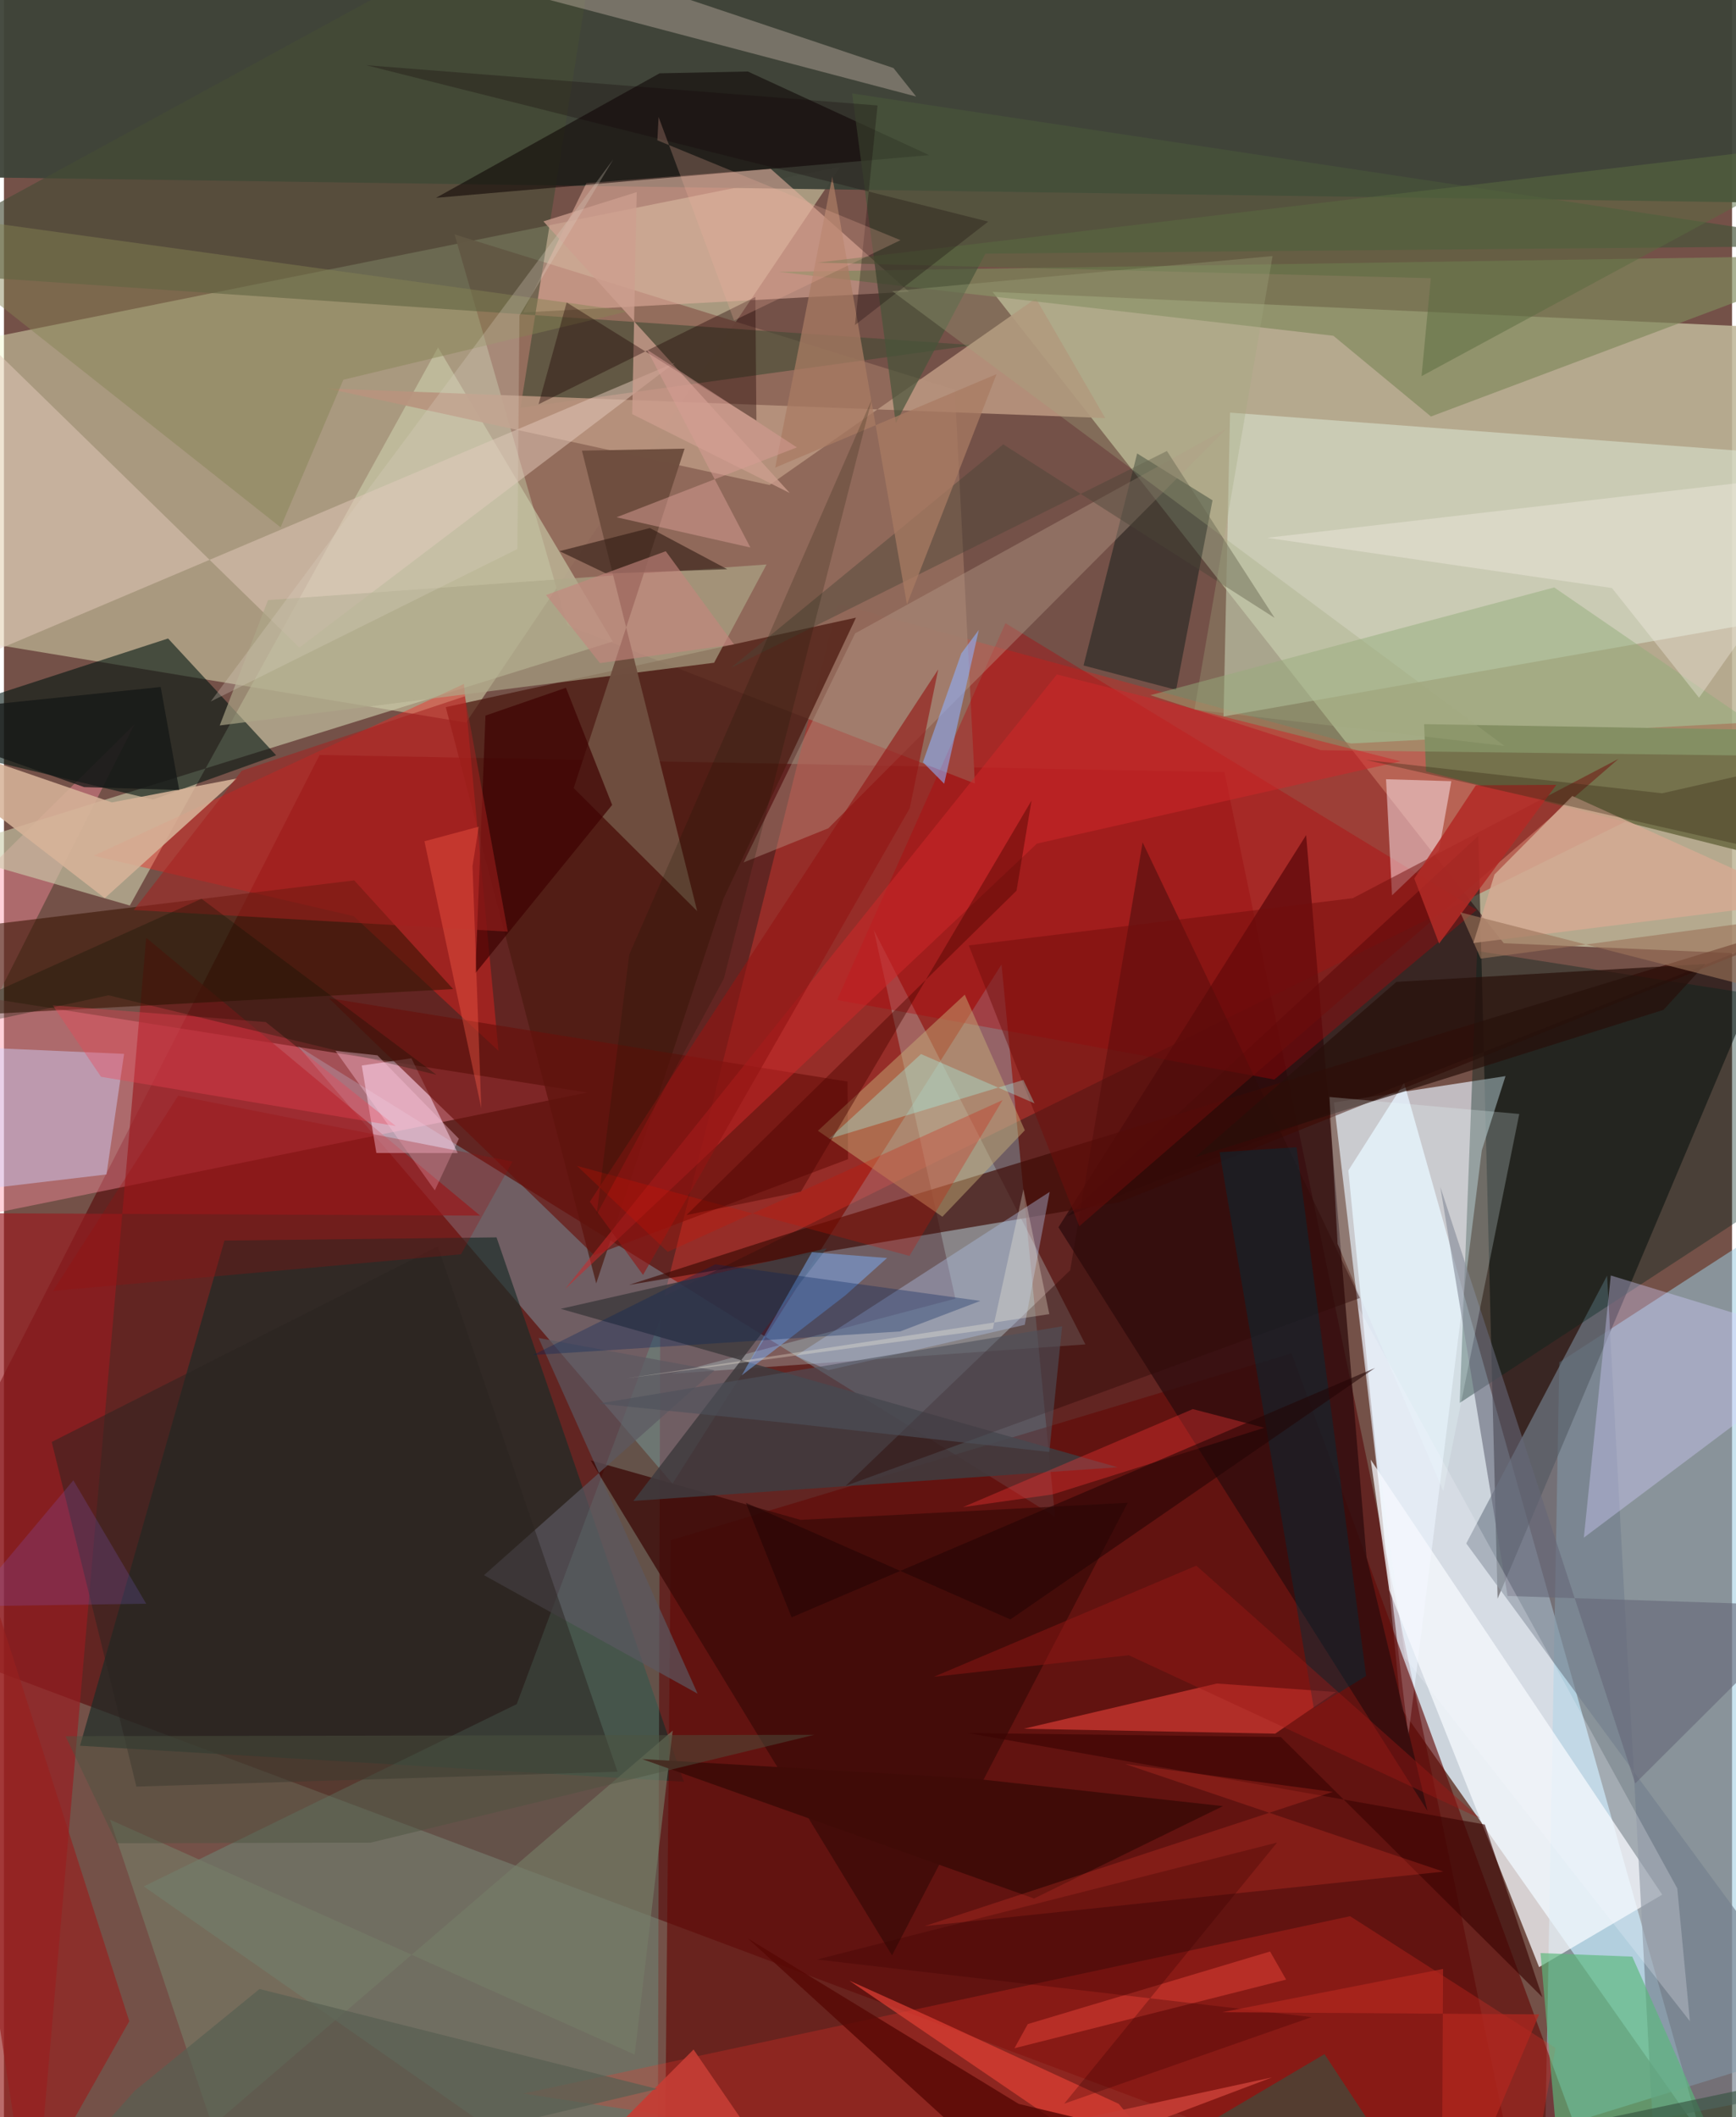 <svg xmlns="http://www.w3.org/2000/svg" width="228" height="278" viewBox="0 0 836 1024"><path fill="#745148" d="M0 0h836v1024H0z"/><path fill="#cdd5dd" fill-opacity=".996" d="M650.38 566.114l26.981-42.418 143.535 508.522-145.124-206.105z"/><path fill="#beb699" fill-opacity=".871" d="M862.979 462.151L898 160.407l-419.736-19.231L725.581 456.2z"/><path fill="#f0fac9" fill-opacity=".424" d="M-62 174.468v127.718l285.56 47.305L404.615 80.623z"/><path fill="#530305" fill-opacity=".553" d="M590.442 373.49L738.03 1086-62 786.457 152.693 365.14z"/><path fill="#9ccbdf" fill-opacity=".541" d="M745.672 1030.63l6.763-371.77 130.502-84.498L898 983.505z"/><path fill="#ba342d" fill-opacity=".592" d="M319.43 626.872l83.847-334.856 248.385 67.586 234.356-12.344z"/><path fill="#060002" fill-opacity=".533" d="M857.793 452.902l-135.205 320.31-9.319-368.944L514.31 588.256z"/><path fill="#92e1f9" fill-opacity=".302" d="M323.447 717.615l159.145-251.127 25.893 267.148-366.199-227.602z"/><path fill="#3e4339" fill-opacity=".953" d="M898-62H-40.407l29.352 147.774L887.863 98.51z"/><path fill="#e7effb" fill-opacity=".667" d="M643.411 533.218l82.997-12.736-11.471 35.886-35.55 283.436z"/><path fill="#ff8da0" fill-opacity=".412" d="M282.258 528.423L-62 474.219 63.192 350.266-62 598.389z"/><path fill="#1a2c28" fill-opacity=".671" d="M328.933 861.782l-292.146-17.43 69.877-244.334 131.623-1.544z"/><path fill="#620905" fill-opacity=".631" d="M763.382 1037.49L622.904 654.551 322.6 744.961l-2.968 315.634z"/><path fill="#dce7d4" fill-opacity=".545" d="M898 222.376v70.106l-308.006 54.045 3.15-146.959z"/><path fill="#6a9f8b" fill-opacity=".373" d="M67.642 912.382l180.427-88.15 69.4-186.245L316.196 1086z"/><path fill="#916b5b" fill-opacity=".949" d="M217.995 113.38l54.54 189.11 197.166 76.472-9.69-190.46z"/><path fill="#cbccaa" fill-opacity=".616" d="M60.912 437.973l149.086-269.939 84.522 142.253-325.218 101.308z"/><path fill="#2d0b0d" fill-opacity=".745" d="M659.166 753.027L629.96 403.92 510.133 593.596l178.525 282.245z"/><path fill="#011511" fill-opacity=".584" d="M79.4 308.812L-62 354.792l134.151 31.924 59.522-21.4z"/><path fill="#4c1b11" fill-opacity=".737" d="M412.181 298.738L348.05 434.693l-61.53 186.064-72.781-278.738z"/><path fill="#f6f9fd" fill-opacity=".753" d="M802.219 916.38l-59.566 35.055-72.492-182.29-8.981-63.19z"/><path fill="#ff201d" fill-opacity=".384" d="M43.354 413.893l179.157-83.08 16.729 177.461-70.036-65.148z"/><path fill="#ff3225" fill-opacity=".243" d="M750.602 990.514L733.113 1086l-481.892-73.415L651.237 926.8z"/><path fill="#e2af9d" fill-opacity=".584" d="M281.79 88.56l89.065-6.973 66.99 59.52-186.66 10.018z"/><path fill="#991a1f" fill-opacity=".659" d="M230.352 587.956L68.808 453.548 14.058 1086-62 586.526z"/><path fill="#454c36" fill-opacity=".624" d="M249.884 197.244L291.161-62-62 130.644l530.993 36.294z"/><path fill="#75724c" fill-opacity=".992" d="M687.963 373.12l-.943-22.879L898 353.8v72.497z"/><path fill="#b8947e" fill-opacity=".914" d="M532.726 202.207l-376.302-14.324 213.955 46.7 128.841-90.256z"/><path fill="#bed6d7" fill-opacity=".314" d="M322.808 664.454L460.26 628.11l-39.449-178.331 102.356 200.459z"/><path fill="#3d0b05" fill-opacity=".671" d="M898 437.899L388.471 593.78l-86.118 27.692 237.58-40.068z"/><path fill="#737f8d" fill-opacity=".659" d="M797.54 1025.4L898 1006.053 707.412 746.507l68.141-129.528z"/><path fill="#381403" fill-opacity=".576" d="M-43.946 451.733l213.38-25.924 47.868 52.58-230.98 12.39z"/><path fill="#3b0a07" fill-opacity=".753" d="M543.634 726.83L429.616 945.737 283.8 706.313l101.59 28.81z"/><path fill="#b60107" fill-opacity=".353" d="M614.575 522.123l97.922-82.028-228.003-138.682L403.04 483.64z"/><path fill="#fddbf3" fill-opacity=".537" d="M180.168 557.656l39.357.038-22.402-45.856-24.014 3.519z"/><path fill="#e4cbbc" fill-opacity=".49" d="M-18.521 320.76l343.118-145.353L142.935 313.2-42.466 132.155z"/><path fill="#7f885c" fill-opacity=".671" d="M643.138 162.4L374.81 131.486 898 123.438 690.35 201.45z"/><path fill="#d0d2fc" fill-opacity=".459" d="M58.116 509.722L-62 504.422l39.786 72.128 71.806-8.51z"/><path fill="#0b0100" fill-opacity=".533" d="M209.019 95.682l238.569-20.657-87.726-40.436-42.68.873z"/><path fill="#00241d" fill-opacity=".365" d="M882.488 486.539l7.088 70.815L704.24 678.537l8.434-218.56z"/><path fill="#fae5ec" fill-opacity=".514" d="M694.184 411.41l6.013-33.579-31.584-.948 2.904 56.166z"/><path fill="#0e1c17" fill-opacity=".478" d="M584.668 241.982l-17.614 91.69-44.788-11.802 25.945-102.536z"/><path fill="#d6b399" fill-opacity=".871" d="M-62 348.83l114.23 39.266 60.509-11.59-63.964 57.913z"/><path fill="#b69c8a" fill-opacity=".4" d="M398.836 400.602L591.4 207.361 411.77 306.35l-53.954 110.778z"/><path fill="#403b3f" fill-opacity=".867" d="M304.504 725.954l93.559-122.198-128.73 29.283 269.424 76.625z"/><path fill="#ee433a" fill-opacity=".569" d="M586.787 814.259l-93.442 21.877 121.635 2.369 29.362-20.127z"/><path fill="#d5cfff" fill-opacity=".373" d="M764.301 743.708l13.039-126.801L898 653.718v-10.38z"/><path fill="#2e0b09" fill-opacity=".435" d="M407.19 718.66l108.614-104.263 35.051-206.951L655.946 627.8z"/><path fill="#690f0a" fill-opacity=".631" d="M408.08 523.12l-250.9-40.32 128.306 124.29 122.87-46.45z"/><path fill="#ada889" fill-opacity=".651" d="M104.379 350.875l23.364-60.642 241.183-17.22-25.373 47.536z"/><path fill="#d3bfb4" fill-opacity=".376" d="M248.01-4.222L147.127-62l283.199 94.908 10.95 13.78z"/><path fill="#c7af78" fill-opacity=".467" d="M453.98 588.495l-60.216-41.582 71.04-65.82 29.069 65.583z"/><path fill="#5ab87b" fill-opacity=".659" d="M751.076 1032.714L849.637 1086l-61.906-139.642-44.392-1.725z"/><path fill="#93ae7b" fill-opacity=".49" d="M868.854 365.758l-118.89-81.632-195.358 52.114 82.51 26.609z"/><path fill="#6e4e3f" fill-opacity=".988" d="M275.623 381.17l59.745 59.514-55.754-222.717 49.653-.974z"/><path fill="#47543a" fill-opacity=".678" d="M474.783 122.683L898 118.86 410.312 45.19l21.118 159.488z"/><path fill="#858353" fill-opacity=".459" d="M164.187 183.663l137.955-33.146L-62 100.084l195.828 154.968z"/><path fill="#710d0c" fill-opacity=".49" d="M520.217 593.089l-53.459-135.825 185.776-22.846 128.534-67.376z"/><path fill="#656777" fill-opacity=".596" d="M875.313 776.721l-147.901-4.795-32.554-197.91 94.304 288.586z"/><path fill="#d5aa93" fill-opacity=".851" d="M721.072 422.963l37.652-37.968 112.76 51.006-160.628 20.1z"/><path fill="#002e3c" fill-opacity=".435" d="M625.317 554.873l-37.221 2.398 45.569 268.985 25.314-15.668z"/><path fill="#adbee4" fill-opacity=".404" d="M398.794 662.715l95.053-21.966 12.046-64.282-122.84 79.334z"/><path fill="#5c5961" fill-opacity=".682" d="M343.727 662.785l-85.092-15.65 76.935 172.041-103.347-57.317z"/><path fill="#cf2829" fill-opacity=".518" d="M675.68 368.2l-175.978 39.834L271.36 623.557l238.002-297.35z"/><path fill="#767d67" fill-opacity=".624" d="M305.135 993.73L51.31 880.115l49.48 148.1 222.742-191.2z"/><path fill="#e03f34" fill-opacity=".714" d="M539.263 1017.54l57.51 68.46-187.776-128.022 38.465 17.31z"/><path fill="#7db3ff" fill-opacity=".475" d="M407.148 626.448l-50.263 38.779 33.988-59.582 36.353 2.813z"/><path fill="#2a2421" fill-opacity=".502" d="M296.822 856.911L64.07 864.114 23.118 697.421l186.792-94.58z"/><path fill="#280f09" fill-opacity=".694" d="M802.856 488.424L576.249 559.73l97.368-84.825 149.505-8.66z"/><path fill="#edffff" fill-opacity=".231" d="M645.18 601.658l-3.932-71.084 91.815 8.22-36.76 182.322z"/><path fill="#321c15" fill-opacity=".612" d="M312.497 255.387L268.75 266.57l22.612 10.832 58.563-2.097z"/><path fill="#97201f" fill-opacity=".663" d="M-11.064 1074.64l33.088-28.723 38.603-68.312L-62 594.115z"/><path fill="#ff3739" fill-opacity=".345" d="M575.118 681.533l34.641 9.015-102.455 32.25-43.361 6.152z"/><path fill="#365240" fill-opacity=".627" d="M638.842 993.512L699.775 1086l196.944-87.018L482.321 1086z"/><path fill="#cd9e8f" fill-opacity=".765" d="M260.973 107.074l45.141-14.154-2.19 107.389 76.22 38.138z"/><path fill="#3b0402" fill-opacity=".635" d="M744.22 965.954l-27.827-83.51-250.228-44.25 151.544 1.946z"/><path fill="#b12b27" fill-opacity=".867" d="M750.997 379.606l-38.938.207-29.79 45.072 12.01 31.497z"/><path fill="#3e0000" fill-opacity=".686" d="M228.068 470.69l4.888-124.58 38.92-13.462 22.349 56.68z"/><path fill="#410b07" fill-opacity=".996" d="M498.313 918.232l91.409-44.678-120.684-13.319-160.319-9.436z"/><path fill="#8eb2fe" fill-opacity=".569" d="M444.567 368.664l10.284 10.396 16.76-74.389-8.462 11.352z"/><path fill="#570804" fill-opacity=".808" d="M490.896 1017.577L776.154 1086h-253.65l-162.67-148.471z"/><path fill="#931513" fill-opacity=".608" d="M451.978 323.773l-13.77 67.082-129.043 225.789-25.738-35.418z"/><path fill="#4a4638" fill-opacity=".439" d="M483.413 214.913L351.532 323.12 562.61 218.141l52.1 80.704z"/><path fill="#ef3c2f" fill-opacity=".235" d="M542.281 853.165l100.562 13.508-197.497 64.926 250.98-26.36z"/><path fill="#1e0000" fill-opacity=".373" d="M258.627 195.53l104.89-51.899.493 59.77-91.79-57.104z"/><path fill="#f6eee7" fill-opacity=".357" d="M611.04 260.12L898 226.788 820.034 337.47l-42.13-53.057z"/><path fill="#00215b" fill-opacity=".314" d="M344.12 611.5l128.24 17.698-38.776 14.762-177.677 11.433z"/><path fill="#a97b63" fill-opacity=".741" d="M480.194 180.962L373.101 226.17l27.617-140.739 36.12 206.904z"/><path fill="#c53d35" fill-opacity=".918" d="M613.496 1004.752L398.446 1086l-64.836-94.725L239.134 1086z"/><path fill="#595f52" fill-opacity=".725" d="M63.202 1011.312L-3.193 1086l319.222-75.64-192.382-48.357z"/><path fill="#a7fff4" fill-opacity=".322" d="M443.645 509.81l54.908 23.847-5.396-11.327-94.185 28.562z"/><path fill="#ed453b" fill-opacity=".463" d="M495.305 978.978l-6.448 11.678 131.427-33.192-7.781-13.595z"/><path fill="#faf6ff" fill-opacity=".239" d="M655.102 632.091l154.399 281.26 6.112 64.234-137.787-175.73z"/><path fill="#d31201" fill-opacity=".267" d="M321.112 605.486l162.015-73.423-45.077 75.376-160.818-43.533z"/><path fill="#4e0500" fill-opacity=".451" d="M330.176 587.678l159.686-156.9 7.248-43.577-111.583 189.147z"/><path fill="#a52120" fill-opacity=".529" d="M243.718 450.604l-20.717-113.853-107.953 36.005-52.25 67.379z"/><path fill="#ee4352" fill-opacity=".353" d="M126.645 494.334l-103.056-8.11 23.372 34.59 142.632 23.83z"/><path fill="#9d1916" fill-opacity=".424" d="M714.123 879.54l-169.945-78.96-94.33 10.428 126.98-53.754z"/><path fill="#4d5340" fill-opacity=".475" d="M54.53 891.517L29.79 839.73l362.215-.654-214.543 52.132z"/><path fill="#ded1c3" fill-opacity=".278" d="M294.756 77.107L100.021 339.295l148.345-73.761 1.017-112.94z"/><path fill="#d79d95" fill-opacity=".506" d="M311.025 169.054l50.075 95.753-64.731-14.621 87.222-33.798z"/><path fill="#061203" fill-opacity=".286" d="M50.58 481.383l158.645 38.454-113.662-85.134L-62 505.73z"/><path fill="#596c40" fill-opacity=".506" d="M690.277 134.562l-296.735-7.538L898 67.17 685.788 181.93z"/><path fill="#4e515b" fill-opacity=".596" d="M379.958 688.353l125.755 13.913 6.2-60.774-224.385 37.37z"/><path fill="#fe5d48" fill-opacity=".38" d="M203.426 406.896l26.276-7.059-3.026 19.006 4.236 117.124z"/><path fill="#8266e5" fill-opacity=".192" d="M68.817 775.662l-117.829 1.729 3.745 32.63 78.837-94.056z"/><path fill="#100007" fill-opacity=".271" d="M476.141 107.191L175.227 31.537l247.385 19.472L411.726 157.2z"/><path fill="#a3aa80" fill-opacity=".31" d="M575.918 343.213l149.957 17.558L429.7 140.81l184.017-16.96z"/><path fill="#372a15" fill-opacity=".353" d="M802.155 383.698L658.722 367.51 898 421.76l-38.156-51.166z"/><path fill="#fbf4e0" fill-opacity=".29" d="M478.385 642.762l14.822-67.625 12.516 60.456-204.472 31.058z"/><path fill="#141400" fill-opacity=".204" d="M348.282 473.29l-61.583 114.193 15.793-125.804 117.367-268.53z"/><path fill="#370000" fill-opacity=".29" d="M512.923 1017.469l119.658-41.862-239.258-27.863 222.57-56.568z"/><path fill="#ffc9de" fill-opacity=".365" d="M208.449 575.74l11.633-24.964-39.408-40.338-20.303-2.215z"/><path fill="#9c735a" fill-opacity=".616" d="M704.522 441.266L898 490.772v-51.759l-183.579 24.63z"/><path fill="#f1b29c" fill-opacity=".251" d="M316.094 67.866l117.615 48.296L353.2 154.99l-36.505-98.398z"/><path fill="#230504" fill-opacity=".561" d="M358.915 726.853l22.127 55.406 282.268-120.64-176.444 121.647z"/><path fill="#151716" fill-opacity=".749" d="M38.763 380.693l-97.505-34.523 134.567-13.89 8.959 49.82z"/><path fill="#990c0c" fill-opacity=".275" d="M84.283 529.99L23.74 624.372l197.378-17.716 24.859-44.842z"/><path fill="#b2271e" fill-opacity=".702" d="M696.198 952.306L695.494 1086l47.168-111.721-153.275-1.054z"/><path fill="#c4857e" fill-opacity=".616" d="M262.26 287.8l57.903-21.187 32.997 45.052-64.853 9.061z"/></svg>